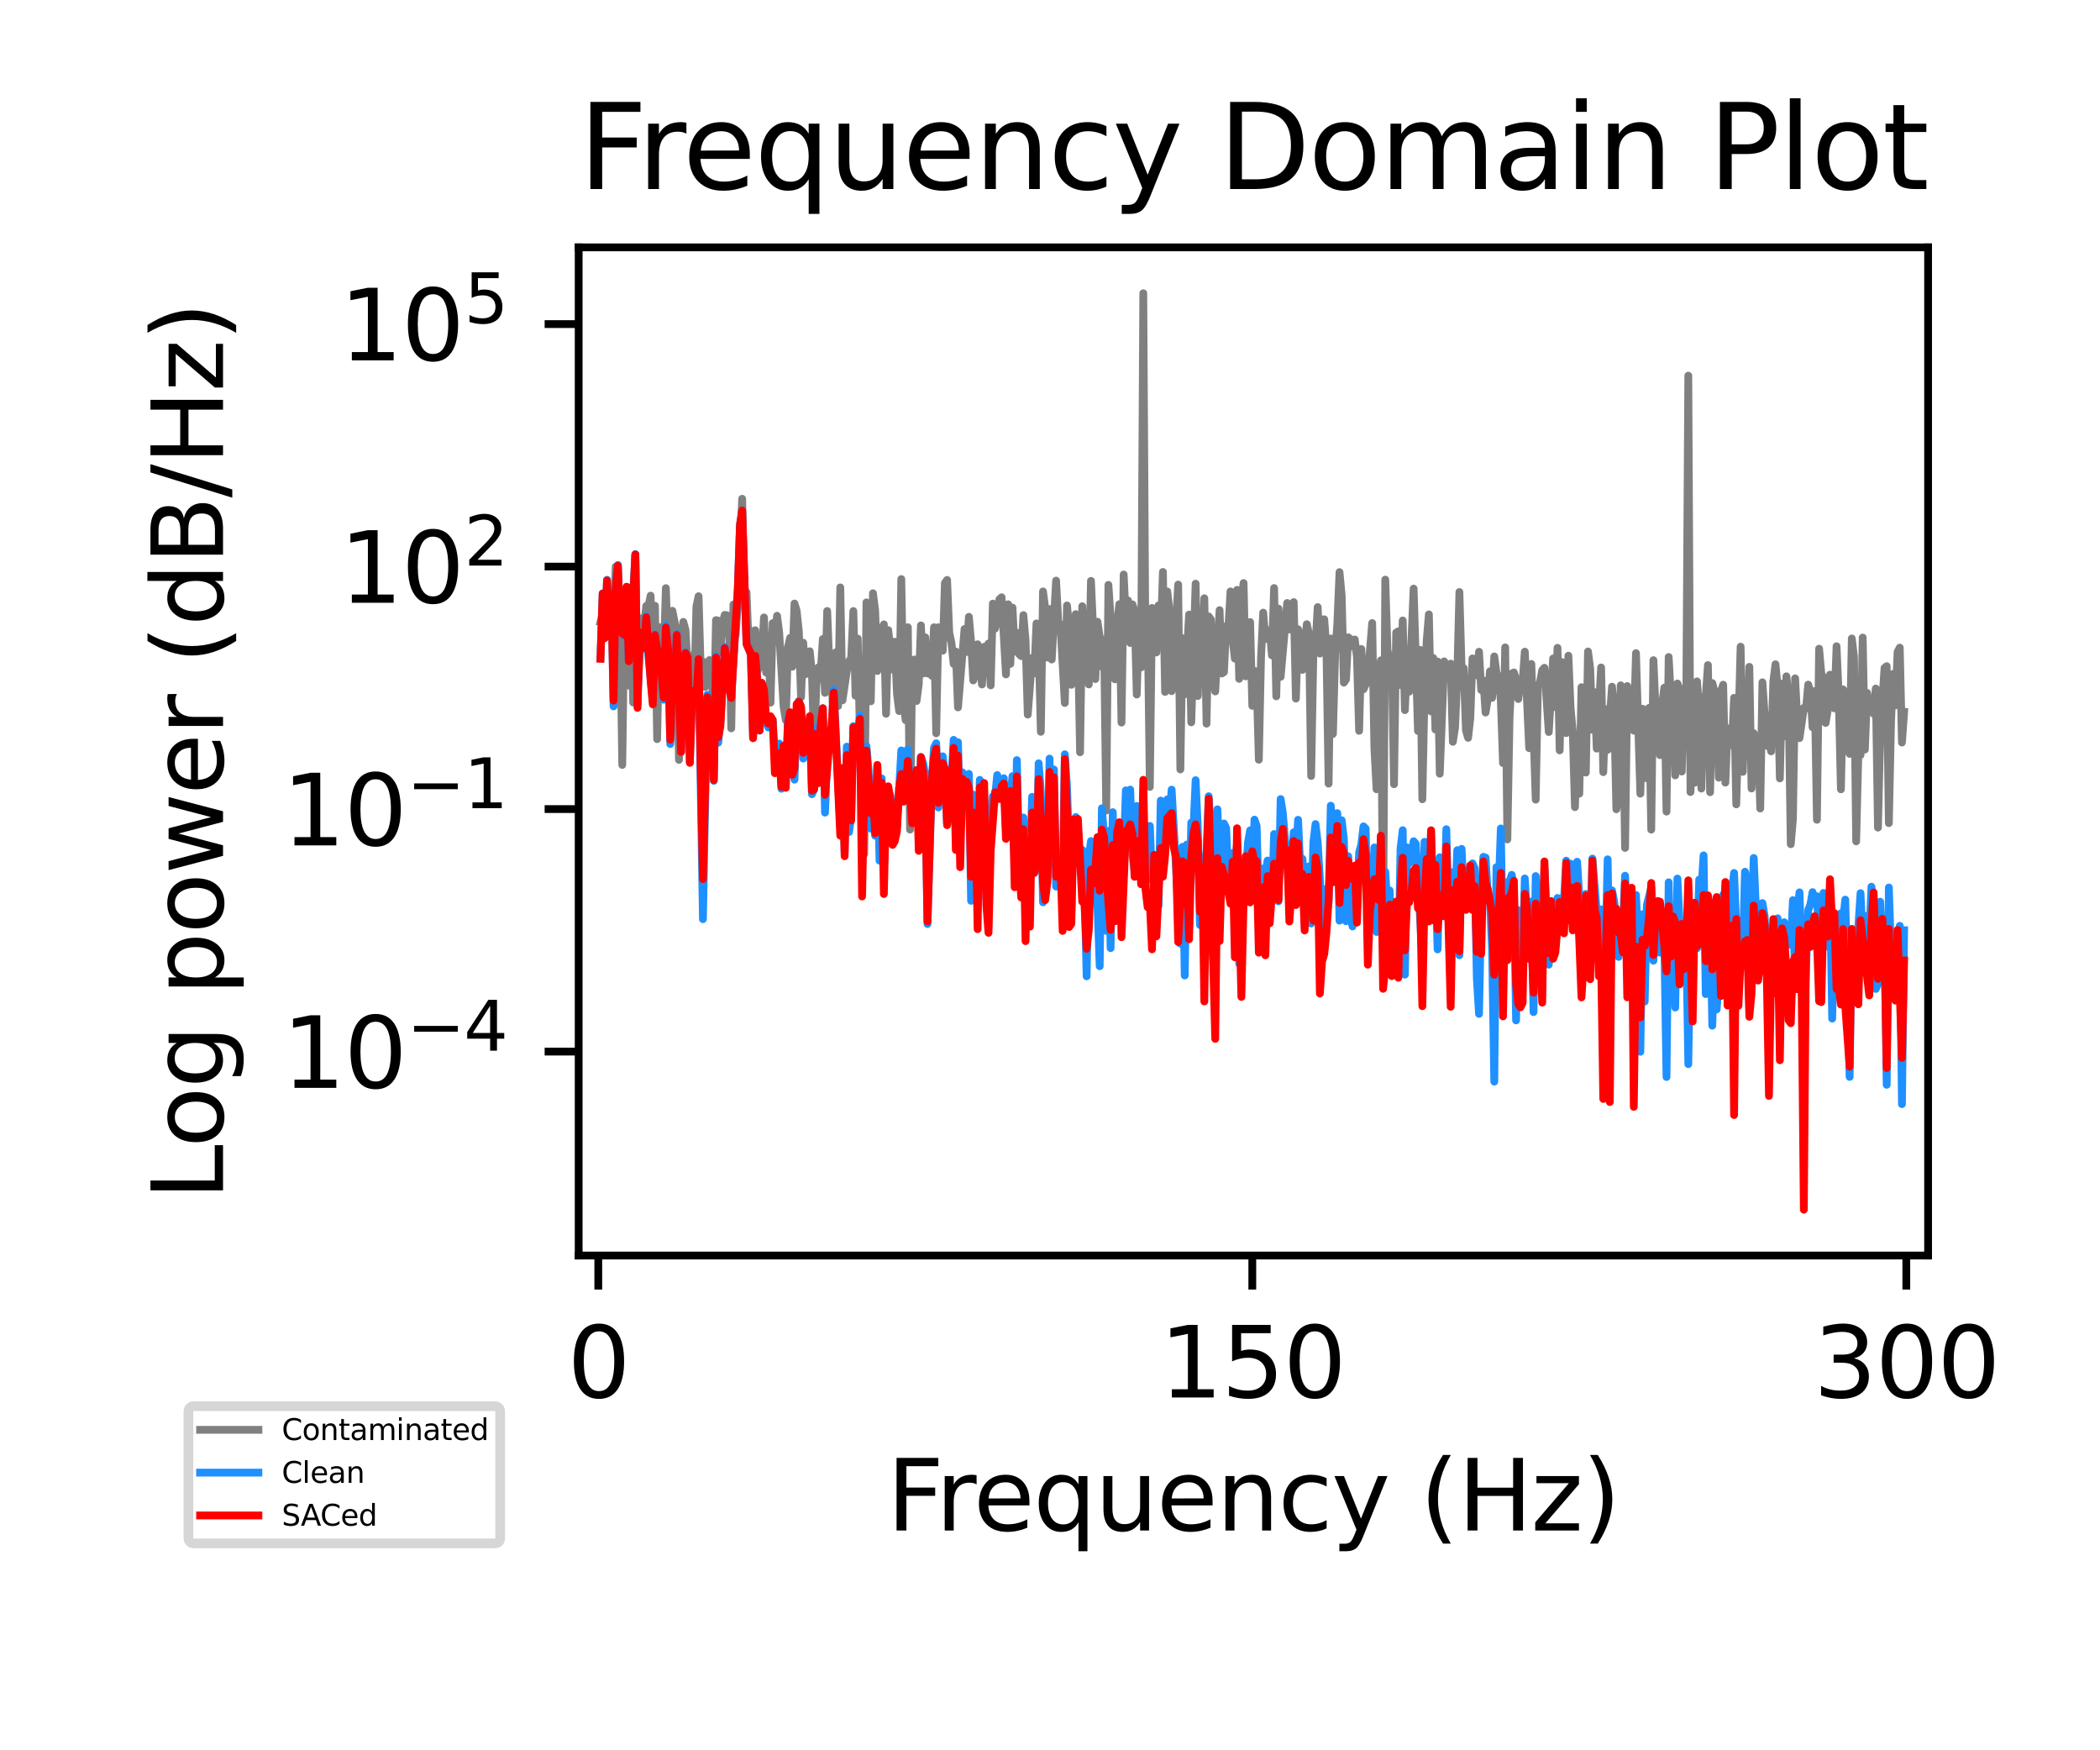 <?xml version="1.0" encoding="utf-8" standalone="no"?>
<!DOCTYPE svg PUBLIC "-//W3C//DTD SVG 1.1//EN"
  "http://www.w3.org/Graphics/SVG/1.1/DTD/svg11.dtd">
<svg xmlns:xlink="http://www.w3.org/1999/xlink" width="216pt" height="180pt" viewBox="0 0 216 180" xmlns="http://www.w3.org/2000/svg" version="1.1">
 <defs>
  <style type="text/css">*{stroke-linejoin: round; stroke-linecap: butt}</style>
 </defs>
 <g id="figure_1">
  <g id="patch_1">
   <path d="M 0 180 
L 216 180 
L 216 0 
L 0 0 
z
" style="fill: #ffffff"/>
  </g>
  <g id="axes_1">
   <g id="patch_2">
    <path d="M 59.52 129.12 
L 198.319 129.12 
L 198.319 25.44 
L 59.52 25.44 
z
" style="fill: #ffffff"/>
   </g>
   <g id="matplotlib.axis_1">
    <g id="xtick_1">
     <g id="line2d_1">
      <defs>
       <path id="mf5c986542a" d="M 0 0 
L 0 3.5 
" style="stroke: #000000; stroke-width: 0.8"/>
      </defs>
      <g>
       <use xlink:href="#mf5c986542a" x="61.538" y="129.12" style="stroke: #000000; stroke-width: 0.8"/>
      </g>
     </g>
     <g id="text_1">
      <!-- 0 -->
      <g transform="translate(58.357 143.718) scale(0.1 -0.1)">
       <defs>
        <path id="DejaVuSans-30" d="M 2034 4250 
Q 1547 4250 1301 3770 
Q 1056 3291 1056 2328 
Q 1056 1369 1301 889 
Q 1547 409 2034 409 
Q 2525 409 2770 889 
Q 3016 1369 3016 2328 
Q 3016 3291 2770 3770 
Q 2525 4250 2034 4250 
z
M 2034 4750 
Q 2819 4750 3233 4129 
Q 3647 3509 3647 2328 
Q 3647 1150 3233 529 
Q 2819 -91 2034 -91 
Q 1250 -91 836 529 
Q 422 1150 422 2328 
Q 422 3509 836 4129 
Q 1250 4750 2034 4750 
z
" transform="scale(0.016)"/>
       </defs>
       <use xlink:href="#DejaVuSans-30"/>
      </g>
     </g>
    </g>
    <g id="xtick_2">
     <g id="line2d_2">
      <g>
       <use xlink:href="#mf5c986542a" x="128.808" y="129.12" style="stroke: #000000; stroke-width: 0.8"/>
      </g>
     </g>
     <g id="text_2">
      <!-- 150 -->
      <g transform="translate(119.264 143.718) scale(0.1 -0.1)">
       <defs>
        <path id="DejaVuSans-31" d="M 794 531 
L 1825 531 
L 1825 4091 
L 703 3866 
L 703 4441 
L 1819 4666 
L 2450 4666 
L 2450 531 
L 3481 531 
L 3481 0 
L 794 0 
L 794 531 
z
" transform="scale(0.016)"/>
        <path id="DejaVuSans-35" d="M 691 4666 
L 3169 4666 
L 3169 4134 
L 1269 4134 
L 1269 2991 
Q 1406 3038 1543 3061 
Q 1681 3084 1819 3084 
Q 2600 3084 3056 2656 
Q 3513 2228 3513 1497 
Q 3513 744 3044 326 
Q 2575 -91 1722 -91 
Q 1428 -91 1123 -41 
Q 819 9 494 109 
L 494 744 
Q 775 591 1075 516 
Q 1375 441 1709 441 
Q 2250 441 2565 725 
Q 2881 1009 2881 1497 
Q 2881 1984 2565 2268 
Q 2250 2553 1709 2553 
Q 1456 2553 1204 2497 
Q 953 2441 691 2322 
L 691 4666 
z
" transform="scale(0.016)"/>
       </defs>
       <use xlink:href="#DejaVuSans-31"/>
       <use xlink:href="#DejaVuSans-35" x="63.623"/>
       <use xlink:href="#DejaVuSans-30" x="127.246"/>
      </g>
     </g>
    </g>
    <g id="xtick_3">
     <g id="line2d_3">
      <g>
       <use xlink:href="#mf5c986542a" x="196.077" y="129.12" style="stroke: #000000; stroke-width: 0.8"/>
      </g>
     </g>
     <g id="text_3">
      <!-- 300 -->
      <g transform="translate(186.533 143.718) scale(0.1 -0.1)">
       <defs>
        <path id="DejaVuSans-33" d="M 2597 2516 
Q 3050 2419 3304 2112 
Q 3559 1806 3559 1356 
Q 3559 666 3084 287 
Q 2609 -91 1734 -91 
Q 1441 -91 1130 -33 
Q 819 25 488 141 
L 488 750 
Q 750 597 1062 519 
Q 1375 441 1716 441 
Q 2309 441 2620 675 
Q 2931 909 2931 1356 
Q 2931 1769 2642 2001 
Q 2353 2234 1838 2234 
L 1294 2234 
L 1294 2753 
L 1863 2753 
Q 2328 2753 2575 2939 
Q 2822 3125 2822 3475 
Q 2822 3834 2567 4026 
Q 2313 4219 1838 4219 
Q 1578 4219 1281 4162 
Q 984 4106 628 3988 
L 628 4550 
Q 988 4650 1302 4700 
Q 1616 4750 1894 4750 
Q 2613 4750 3031 4423 
Q 3450 4097 3450 3541 
Q 3450 3153 3228 2886 
Q 3006 2619 2597 2516 
z
" transform="scale(0.016)"/>
       </defs>
       <use xlink:href="#DejaVuSans-33"/>
       <use xlink:href="#DejaVuSans-30" x="63.623"/>
       <use xlink:href="#DejaVuSans-30" x="127.246"/>
      </g>
     </g>
    </g>
    <g id="text_4">
     <!-- Frequency (Hz) -->
     <g transform="translate(91.215 157.397) scale(0.1 -0.1)">
      <defs>
       <path id="DejaVuSans-46" d="M 628 4666 
L 3309 4666 
L 3309 4134 
L 1259 4134 
L 1259 2759 
L 3109 2759 
L 3109 2228 
L 1259 2228 
L 1259 0 
L 628 0 
L 628 4666 
z
" transform="scale(0.016)"/>
       <path id="DejaVuSans-72" d="M 2631 2963 
Q 2534 3019 2420 3045 
Q 2306 3072 2169 3072 
Q 1681 3072 1420 2755 
Q 1159 2438 1159 1844 
L 1159 0 
L 581 0 
L 581 3500 
L 1159 3500 
L 1159 2956 
Q 1341 3275 1631 3429 
Q 1922 3584 2338 3584 
Q 2397 3584 2469 3576 
Q 2541 3569 2628 3553 
L 2631 2963 
z
" transform="scale(0.016)"/>
       <path id="DejaVuSans-65" d="M 3597 1894 
L 3597 1613 
L 953 1613 
Q 991 1019 1311 708 
Q 1631 397 2203 397 
Q 2534 397 2845 478 
Q 3156 559 3463 722 
L 3463 178 
Q 3153 47 2828 -22 
Q 2503 -91 2169 -91 
Q 1331 -91 842 396 
Q 353 884 353 1716 
Q 353 2575 817 3079 
Q 1281 3584 2069 3584 
Q 2775 3584 3186 3129 
Q 3597 2675 3597 1894 
z
M 3022 2063 
Q 3016 2534 2758 2815 
Q 2500 3097 2075 3097 
Q 1594 3097 1305 2825 
Q 1016 2553 972 2059 
L 3022 2063 
z
" transform="scale(0.016)"/>
       <path id="DejaVuSans-71" d="M 947 1747 
Q 947 1113 1208 752 
Q 1469 391 1925 391 
Q 2381 391 2643 752 
Q 2906 1113 2906 1747 
Q 2906 2381 2643 2742 
Q 2381 3103 1925 3103 
Q 1469 3103 1208 2742 
Q 947 2381 947 1747 
z
M 2906 525 
Q 2725 213 2448 61 
Q 2172 -91 1784 -91 
Q 1150 -91 751 415 
Q 353 922 353 1747 
Q 353 2572 751 3078 
Q 1150 3584 1784 3584 
Q 2172 3584 2448 3432 
Q 2725 3281 2906 2969 
L 2906 3500 
L 3481 3500 
L 3481 -1331 
L 2906 -1331 
L 2906 525 
z
" transform="scale(0.016)"/>
       <path id="DejaVuSans-75" d="M 544 1381 
L 544 3500 
L 1119 3500 
L 1119 1403 
Q 1119 906 1312 657 
Q 1506 409 1894 409 
Q 2359 409 2629 706 
Q 2900 1003 2900 1516 
L 2900 3500 
L 3475 3500 
L 3475 0 
L 2900 0 
L 2900 538 
Q 2691 219 2414 64 
Q 2138 -91 1772 -91 
Q 1169 -91 856 284 
Q 544 659 544 1381 
z
M 1991 3584 
L 1991 3584 
z
" transform="scale(0.016)"/>
       <path id="DejaVuSans-6e" d="M 3513 2113 
L 3513 0 
L 2938 0 
L 2938 2094 
Q 2938 2591 2744 2837 
Q 2550 3084 2163 3084 
Q 1697 3084 1428 2787 
Q 1159 2491 1159 1978 
L 1159 0 
L 581 0 
L 581 3500 
L 1159 3500 
L 1159 2956 
Q 1366 3272 1645 3428 
Q 1925 3584 2291 3584 
Q 2894 3584 3203 3211 
Q 3513 2838 3513 2113 
z
" transform="scale(0.016)"/>
       <path id="DejaVuSans-63" d="M 3122 3366 
L 3122 2828 
Q 2878 2963 2633 3030 
Q 2388 3097 2138 3097 
Q 1578 3097 1268 2742 
Q 959 2388 959 1747 
Q 959 1106 1268 751 
Q 1578 397 2138 397 
Q 2388 397 2633 464 
Q 2878 531 3122 666 
L 3122 134 
Q 2881 22 2623 -34 
Q 2366 -91 2075 -91 
Q 1284 -91 818 406 
Q 353 903 353 1747 
Q 353 2603 823 3093 
Q 1294 3584 2113 3584 
Q 2378 3584 2631 3529 
Q 2884 3475 3122 3366 
z
" transform="scale(0.016)"/>
       <path id="DejaVuSans-79" d="M 2059 -325 
Q 1816 -950 1584 -1140 
Q 1353 -1331 966 -1331 
L 506 -1331 
L 506 -850 
L 844 -850 
Q 1081 -850 1212 -737 
Q 1344 -625 1503 -206 
L 1606 56 
L 191 3500 
L 800 3500 
L 1894 763 
L 2988 3500 
L 3597 3500 
L 2059 -325 
z
" transform="scale(0.016)"/>
       <path id="DejaVuSans-20" transform="scale(0.016)"/>
       <path id="DejaVuSans-28" d="M 1984 4856 
Q 1566 4138 1362 3434 
Q 1159 2731 1159 2009 
Q 1159 1288 1364 580 
Q 1569 -128 1984 -844 
L 1484 -844 
Q 1016 -109 783 600 
Q 550 1309 550 2009 
Q 550 2706 781 3412 
Q 1013 4119 1484 4856 
L 1984 4856 
z
" transform="scale(0.016)"/>
       <path id="DejaVuSans-48" d="M 628 4666 
L 1259 4666 
L 1259 2753 
L 3553 2753 
L 3553 4666 
L 4184 4666 
L 4184 0 
L 3553 0 
L 3553 2222 
L 1259 2222 
L 1259 0 
L 628 0 
L 628 4666 
z
" transform="scale(0.016)"/>
       <path id="DejaVuSans-7a" d="M 353 3500 
L 3084 3500 
L 3084 2975 
L 922 459 
L 3084 459 
L 3084 0 
L 275 0 
L 275 525 
L 2438 3041 
L 353 3041 
L 353 3500 
z
" transform="scale(0.016)"/>
       <path id="DejaVuSans-29" d="M 513 4856 
L 1013 4856 
Q 1481 4119 1714 3412 
Q 1947 2706 1947 2009 
Q 1947 1309 1714 600 
Q 1481 -109 1013 -844 
L 513 -844 
Q 928 -128 1133 580 
Q 1338 1288 1338 2009 
Q 1338 2731 1133 3434 
Q 928 4138 513 4856 
z
" transform="scale(0.016)"/>
      </defs>
      <use xlink:href="#DejaVuSans-46"/>
      <use xlink:href="#DejaVuSans-72" x="50.27"/>
      <use xlink:href="#DejaVuSans-65" x="89.133"/>
      <use xlink:href="#DejaVuSans-71" x="150.656"/>
      <use xlink:href="#DejaVuSans-75" x="214.133"/>
      <use xlink:href="#DejaVuSans-65" x="277.512"/>
      <use xlink:href="#DejaVuSans-6e" x="339.035"/>
      <use xlink:href="#DejaVuSans-63" x="402.414"/>
      <use xlink:href="#DejaVuSans-79" x="457.395"/>
      <use xlink:href="#DejaVuSans-20" x="516.574"/>
      <use xlink:href="#DejaVuSans-28" x="548.361"/>
      <use xlink:href="#DejaVuSans-48" x="587.375"/>
      <use xlink:href="#DejaVuSans-7a" x="662.57"/>
      <use xlink:href="#DejaVuSans-29" x="715.061"/>
     </g>
    </g>
   </g>
   <g id="matplotlib.axis_2">
    <g id="ytick_1">
     <g id="line2d_4">
      <defs>
       <path id="mc342c73f5a" d="M 0 0 
L -3.5 0 
" style="stroke: #000000; stroke-width: 0.8"/>
      </defs>
      <g>
       <use xlink:href="#mc342c73f5a" x="59.52" y="108.147" style="stroke: #000000; stroke-width: 0.8"/>
      </g>
     </g>
     <g id="text_5">
      <!-- $\mathdefault{10^{-4}}$ -->
      <g transform="translate(29.02 111.946) scale(0.1 -0.1)">
       <defs>
        <path id="DejaVuSans-2212" d="M 678 2272 
L 4684 2272 
L 4684 1741 
L 678 1741 
L 678 2272 
z
" transform="scale(0.016)"/>
        <path id="DejaVuSans-34" d="M 2419 4116 
L 825 1625 
L 2419 1625 
L 2419 4116 
z
M 2253 4666 
L 3047 4666 
L 3047 1625 
L 3713 1625 
L 3713 1100 
L 3047 1100 
L 3047 0 
L 2419 0 
L 2419 1100 
L 313 1100 
L 313 1709 
L 2253 4666 
z
" transform="scale(0.016)"/>
       </defs>
       <use xlink:href="#DejaVuSans-31" transform="translate(0 0.684)"/>
       <use xlink:href="#DejaVuSans-30" transform="translate(63.623 0.684)"/>
       <use xlink:href="#DejaVuSans-2212" transform="translate(128.203 38.966) scale(0.7)"/>
       <use xlink:href="#DejaVuSans-34" transform="translate(186.855 38.966) scale(0.7)"/>
      </g>
     </g>
    </g>
    <g id="ytick_2">
     <g id="line2d_5">
      <g>
       <use xlink:href="#mc342c73f5a" x="59.52" y="83.208" style="stroke: #000000; stroke-width: 0.8"/>
      </g>
     </g>
     <g id="text_6">
      <!-- $\mathdefault{10^{-1}}$ -->
      <g transform="translate(29.02 87.007) scale(0.1 -0.1)">
       <use xlink:href="#DejaVuSans-31" transform="translate(0 0.684)"/>
       <use xlink:href="#DejaVuSans-30" transform="translate(63.623 0.684)"/>
       <use xlink:href="#DejaVuSans-2212" transform="translate(128.203 38.966) scale(0.7)"/>
       <use xlink:href="#DejaVuSans-31" transform="translate(186.855 38.966) scale(0.7)"/>
      </g>
     </g>
    </g>
    <g id="ytick_3">
     <g id="line2d_6">
      <g>
       <use xlink:href="#mc342c73f5a" x="59.52" y="58.268" style="stroke: #000000; stroke-width: 0.8"/>
      </g>
     </g>
     <g id="text_7">
      <!-- $\mathdefault{10^{2}}$ -->
      <g transform="translate(34.92 62.067) scale(0.1 -0.1)">
       <defs>
        <path id="DejaVuSans-32" d="M 1228 531 
L 3431 531 
L 3431 0 
L 469 0 
L 469 531 
Q 828 903 1448 1529 
Q 2069 2156 2228 2338 
Q 2531 2678 2651 2914 
Q 2772 3150 2772 3378 
Q 2772 3750 2511 3984 
Q 2250 4219 1831 4219 
Q 1534 4219 1204 4116 
Q 875 4013 500 3803 
L 500 4441 
Q 881 4594 1212 4672 
Q 1544 4750 1819 4750 
Q 2544 4750 2975 4387 
Q 3406 4025 3406 3419 
Q 3406 3131 3298 2873 
Q 3191 2616 2906 2266 
Q 2828 2175 2409 1742 
Q 1991 1309 1228 531 
z
" transform="scale(0.016)"/>
       </defs>
       <use xlink:href="#DejaVuSans-31" transform="translate(0 0.766)"/>
       <use xlink:href="#DejaVuSans-30" transform="translate(63.623 0.766)"/>
       <use xlink:href="#DejaVuSans-32" transform="translate(128.203 39.047) scale(0.7)"/>
      </g>
     </g>
    </g>
    <g id="ytick_4">
     <g id="line2d_7">
      <g>
       <use xlink:href="#mc342c73f5a" x="59.52" y="33.329" style="stroke: #000000; stroke-width: 0.8"/>
      </g>
     </g>
     <g id="text_8">
      <!-- $\mathdefault{10^{5}}$ -->
      <g transform="translate(34.92 37.128) scale(0.1 -0.1)">
       <use xlink:href="#DejaVuSans-31" transform="translate(0 0.684)"/>
       <use xlink:href="#DejaVuSans-30" transform="translate(63.623 0.684)"/>
       <use xlink:href="#DejaVuSans-35" transform="translate(128.203 38.966) scale(0.7)"/>
      </g>
     </g>
    </g>
    <g id="text_9">
     <!-- Log power (dB/Hz) -->
     <g transform="translate(22.94 123.42) rotate(-90) scale(0.1 -0.1)">
      <defs>
       <path id="DejaVuSans-4c" d="M 628 4666 
L 1259 4666 
L 1259 531 
L 3531 531 
L 3531 0 
L 628 0 
L 628 4666 
z
" transform="scale(0.016)"/>
       <path id="DejaVuSans-6f" d="M 1959 3097 
Q 1497 3097 1228 2736 
Q 959 2375 959 1747 
Q 959 1119 1226 758 
Q 1494 397 1959 397 
Q 2419 397 2687 759 
Q 2956 1122 2956 1747 
Q 2956 2369 2687 2733 
Q 2419 3097 1959 3097 
z
M 1959 3584 
Q 2709 3584 3137 3096 
Q 3566 2609 3566 1747 
Q 3566 888 3137 398 
Q 2709 -91 1959 -91 
Q 1206 -91 779 398 
Q 353 888 353 1747 
Q 353 2609 779 3096 
Q 1206 3584 1959 3584 
z
" transform="scale(0.016)"/>
       <path id="DejaVuSans-67" d="M 2906 1791 
Q 2906 2416 2648 2759 
Q 2391 3103 1925 3103 
Q 1463 3103 1205 2759 
Q 947 2416 947 1791 
Q 947 1169 1205 825 
Q 1463 481 1925 481 
Q 2391 481 2648 825 
Q 2906 1169 2906 1791 
z
M 3481 434 
Q 3481 -459 3084 -895 
Q 2688 -1331 1869 -1331 
Q 1566 -1331 1297 -1286 
Q 1028 -1241 775 -1147 
L 775 -588 
Q 1028 -725 1275 -790 
Q 1522 -856 1778 -856 
Q 2344 -856 2625 -561 
Q 2906 -266 2906 331 
L 2906 616 
Q 2728 306 2450 153 
Q 2172 0 1784 0 
Q 1141 0 747 490 
Q 353 981 353 1791 
Q 353 2603 747 3093 
Q 1141 3584 1784 3584 
Q 2172 3584 2450 3431 
Q 2728 3278 2906 2969 
L 2906 3500 
L 3481 3500 
L 3481 434 
z
" transform="scale(0.016)"/>
       <path id="DejaVuSans-70" d="M 1159 525 
L 1159 -1331 
L 581 -1331 
L 581 3500 
L 1159 3500 
L 1159 2969 
Q 1341 3281 1617 3432 
Q 1894 3584 2278 3584 
Q 2916 3584 3314 3078 
Q 3713 2572 3713 1747 
Q 3713 922 3314 415 
Q 2916 -91 2278 -91 
Q 1894 -91 1617 61 
Q 1341 213 1159 525 
z
M 3116 1747 
Q 3116 2381 2855 2742 
Q 2594 3103 2138 3103 
Q 1681 3103 1420 2742 
Q 1159 2381 1159 1747 
Q 1159 1113 1420 752 
Q 1681 391 2138 391 
Q 2594 391 2855 752 
Q 3116 1113 3116 1747 
z
" transform="scale(0.016)"/>
       <path id="DejaVuSans-77" d="M 269 3500 
L 844 3500 
L 1563 769 
L 2278 3500 
L 2956 3500 
L 3675 769 
L 4391 3500 
L 4966 3500 
L 4050 0 
L 3372 0 
L 2619 2869 
L 1863 0 
L 1184 0 
L 269 3500 
z
" transform="scale(0.016)"/>
       <path id="DejaVuSans-64" d="M 2906 2969 
L 2906 4863 
L 3481 4863 
L 3481 0 
L 2906 0 
L 2906 525 
Q 2725 213 2448 61 
Q 2172 -91 1784 -91 
Q 1150 -91 751 415 
Q 353 922 353 1747 
Q 353 2572 751 3078 
Q 1150 3584 1784 3584 
Q 2172 3584 2448 3432 
Q 2725 3281 2906 2969 
z
M 947 1747 
Q 947 1113 1208 752 
Q 1469 391 1925 391 
Q 2381 391 2643 752 
Q 2906 1113 2906 1747 
Q 2906 2381 2643 2742 
Q 2381 3103 1925 3103 
Q 1469 3103 1208 2742 
Q 947 2381 947 1747 
z
" transform="scale(0.016)"/>
       <path id="DejaVuSans-42" d="M 1259 2228 
L 1259 519 
L 2272 519 
Q 2781 519 3026 730 
Q 3272 941 3272 1375 
Q 3272 1813 3026 2020 
Q 2781 2228 2272 2228 
L 1259 2228 
z
M 1259 4147 
L 1259 2741 
L 2194 2741 
Q 2656 2741 2882 2914 
Q 3109 3088 3109 3444 
Q 3109 3797 2882 3972 
Q 2656 4147 2194 4147 
L 1259 4147 
z
M 628 4666 
L 2241 4666 
Q 2963 4666 3353 4366 
Q 3744 4066 3744 3513 
Q 3744 3084 3544 2831 
Q 3344 2578 2956 2516 
Q 3422 2416 3680 2098 
Q 3938 1781 3938 1306 
Q 3938 681 3513 340 
Q 3088 0 2303 0 
L 628 0 
L 628 4666 
z
" transform="scale(0.016)"/>
       <path id="DejaVuSans-2f" d="M 1625 4666 
L 2156 4666 
L 531 -594 
L 0 -594 
L 1625 4666 
z
" transform="scale(0.016)"/>
      </defs>
      <use xlink:href="#DejaVuSans-4c"/>
      <use xlink:href="#DejaVuSans-6f" x="53.963"/>
      <use xlink:href="#DejaVuSans-67" x="115.145"/>
      <use xlink:href="#DejaVuSans-20" x="178.621"/>
      <use xlink:href="#DejaVuSans-70" x="210.408"/>
      <use xlink:href="#DejaVuSans-6f" x="273.885"/>
      <use xlink:href="#DejaVuSans-77" x="335.066"/>
      <use xlink:href="#DejaVuSans-65" x="416.854"/>
      <use xlink:href="#DejaVuSans-72" x="478.377"/>
      <use xlink:href="#DejaVuSans-20" x="519.49"/>
      <use xlink:href="#DejaVuSans-28" x="551.277"/>
      <use xlink:href="#DejaVuSans-64" x="590.291"/>
      <use xlink:href="#DejaVuSans-42" x="653.768"/>
      <use xlink:href="#DejaVuSans-2f" x="722.371"/>
      <use xlink:href="#DejaVuSans-48" x="756.062"/>
      <use xlink:href="#DejaVuSans-7a" x="831.258"/>
      <use xlink:href="#DejaVuSans-29" x="883.748"/>
     </g>
    </g>
   </g>
   <g id="line2d_8">
    <path d="M 61.762 63.978 
L 61.987 63.141 
L 62.211 64.727 
L 62.435 61.121 
L 62.659 61.867 
L 62.883 63.722 
L 63.108 64.623 
L 63.332 58.267 
L 63.78 64.171 
L 64.005 78.666 
L 64.229 62.339 
L 64.453 61.413 
L 64.677 70.507 
L 64.902 62.522 
L 65.126 72.25 
L 65.35 57.016 
L 65.574 71.329 
L 66.023 63.572 
L 66.247 64.585 
L 66.471 62.311 
L 66.695 62.364 
L 66.92 61.256 
L 67.144 68.264 
L 67.368 62.301 
L 67.592 76.015 
L 67.817 64.494 
L 68.041 68.872 
L 68.265 67.806 
L 68.489 60.484 
L 68.713 67.134 
L 68.938 70.423 
L 69.162 62.817 
L 69.61 65.126 
L 69.835 78.144 
L 70.059 66.393 
L 70.283 63.955 
L 70.507 64.774 
L 70.732 68.668 
L 70.956 70.362 
L 71.18 67.392 
L 71.404 71.473 
L 71.629 62.386 
L 71.853 61.315 
L 72.077 69.013 
L 72.301 68.038 
L 72.525 70.649 
L 72.75 70.19 
L 72.974 67.882 
L 73.198 68.495 
L 73.422 74.384 
L 73.647 63.774 
L 73.871 63.829 
L 74.095 67.052 
L 74.319 64.072 
L 74.544 63.237 
L 74.768 63.274 
L 74.992 63.912 
L 75.216 74.905 
L 75.44 62.169 
L 75.665 65.325 
L 75.889 62.132 
L 76.337 51.294 
L 76.562 61.78 
L 76.786 60.908 
L 77.01 66.539 
L 77.234 66.099 
L 77.459 64.913 
L 77.683 64.816 
L 77.907 69.046 
L 78.355 67.837 
L 78.58 63.498 
L 78.804 69.17 
L 79.028 65.809 
L 79.252 72.266 
L 79.477 64.084 
L 79.701 65.736 
L 79.925 63.327 
L 80.149 65.09 
L 80.598 72.654 
L 80.822 74.051 
L 81.046 66.558 
L 81.27 65.599 
L 81.495 68.565 
L 81.719 62.068 
L 81.943 62.813 
L 82.167 64.962 
L 82.392 71.694 
L 82.616 66.095 
L 82.84 69.347 
L 83.064 67.11 
L 83.289 66.975 
L 83.513 69.244 
L 83.737 76.753 
L 83.961 70.543 
L 84.185 68.631 
L 84.41 69.251 
L 84.634 65.717 
L 84.858 71.256 
L 85.082 62.833 
L 85.307 68.462 
L 85.531 69.256 
L 85.755 75.328 
L 85.979 67.078 
L 86.204 72.611 
L 86.428 60.409 
L 86.652 72.025 
L 87.1 69.026 
L 87.325 68 
L 87.549 67.673 
L 87.773 62.84 
L 87.997 71.553 
L 88.222 65.67 
L 88.446 75.287 
L 88.67 68.554 
L 88.894 87.823 
L 89.119 61.95 
L 89.567 72.124 
L 89.791 61.009 
L 90.015 62.783 
L 90.24 69.008 
L 90.464 65.827 
L 90.688 64.73 
L 90.912 64.208 
L 91.137 73.405 
L 91.361 64.803 
L 91.809 68.86 
L 92.034 65.995 
L 92.258 71.31 
L 92.482 73.126 
L 92.706 59.552 
L 92.931 72.323 
L 93.155 74.062 
L 93.379 64.507 
L 93.603 85.314 
L 93.827 68.364 
L 94.052 67.825 
L 94.276 72.092 
L 94.5 70.366 
L 94.724 64.316 
L 94.949 69.266 
L 95.173 65.549 
L 95.397 69.26 
L 95.621 68.6 
L 95.846 69.496 
L 96.07 64.508 
L 96.294 75.414 
L 96.518 64.508 
L 96.742 66.722 
L 96.967 66.92 
L 97.191 59.951 
L 97.415 59.641 
L 97.639 65.068 
L 97.864 66.118 
L 98.088 68.28 
L 98.312 67.008 
L 98.536 72.75 
L 99.209 64.684 
L 99.433 67.047 
L 99.657 63.436 
L 99.882 66.003 
L 100.106 69.977 
L 100.33 69.069 
L 100.554 66.259 
L 101.003 70.391 
L 101.227 66.516 
L 101.451 66.564 
L 101.676 66.179 
L 101.9 70.485 
L 102.124 62.074 
L 102.348 64.65 
L 102.572 63.512 
L 102.797 61.63 
L 103.021 61.424 
L 103.469 69.359 
L 103.694 62.143 
L 103.918 68.279 
L 104.142 62.486 
L 104.366 67.01 
L 104.591 65.078 
L 104.815 67.262 
L 105.039 67.477 
L 105.263 63.258 
L 105.487 65.878 
L 105.712 73.49 
L 106.16 67.663 
L 106.384 69.253 
L 106.609 64.111 
L 106.833 66.253 
L 107.057 75.259 
L 107.281 60.823 
L 107.506 62.565 
L 107.73 67.629 
L 107.954 62.634 
L 108.178 67.824 
L 108.627 59.711 
L 108.851 63.951 
L 109.075 64.261 
L 109.524 72.296 
L 109.748 62.264 
L 109.972 64.513 
L 110.196 70.426 
L 110.421 69.051 
L 110.645 63.157 
L 110.869 65.592 
L 111.093 77.364 
L 111.317 62.344 
L 111.542 65.67 
L 111.766 64.118 
L 111.99 70.388 
L 112.214 59.739 
L 112.663 69.836 
L 112.887 63.941 
L 113.111 65.522 
L 113.336 68.571 
L 113.56 65.765 
L 113.784 83.353 
L 114.008 60.15 
L 114.457 67.011 
L 114.681 69.861 
L 114.905 64.153 
L 115.129 62.135 
L 115.354 74.312 
L 115.578 59.081 
L 115.802 63.761 
L 116.026 61.751 
L 116.251 66.124 
L 116.475 62.153 
L 116.699 62.827 
L 116.923 71.426 
L 117.148 63.842 
L 117.372 68.632 
L 117.596 30.153 
L 117.82 67.911 
L 118.044 63.455 
L 118.269 80.929 
L 118.493 62.518 
L 118.717 63.224 
L 118.941 67.1 
L 119.166 62.258 
L 119.39 65.417 
L 119.614 58.82 
L 119.838 71.156 
L 120.063 60.828 
L 120.287 62.742 
L 120.511 71.079 
L 120.735 66.094 
L 120.959 64.149 
L 121.184 60.119 
L 121.408 79.129 
L 121.632 65.636 
L 121.856 71.413 
L 122.305 63.204 
L 122.529 74.287 
L 122.978 60.025 
L 123.202 71.576 
L 123.426 64.727 
L 123.65 66.578 
L 123.874 61.524 
L 124.099 74.422 
L 124.323 63.394 
L 124.547 63.701 
L 124.771 69.9 
L 124.996 71.111 
L 125.444 62.746 
L 125.668 69.263 
L 125.893 69.121 
L 126.117 64.387 
L 126.341 64.66 
L 126.565 60.824 
L 126.789 65.808 
L 127.014 67.736 
L 127.238 60.666 
L 127.462 69.814 
L 127.686 61.588 
L 127.911 59.96 
L 128.135 69.556 
L 128.359 64.903 
L 128.583 63.972 
L 128.808 72.588 
L 129.032 68.989 
L 129.256 70.109 
L 129.48 78.133 
L 129.704 67.616 
L 129.929 63.004 
L 130.153 65.722 
L 130.601 64.797 
L 130.826 67.402 
L 131.05 60.474 
L 131.274 71.61 
L 131.498 62.588 
L 131.723 69.606 
L 132.395 62.012 
L 132.62 64.737 
L 133.068 61.922 
L 133.292 71.845 
L 133.516 64.715 
L 133.741 65.453 
L 133.965 68.89 
L 134.413 64.192 
L 134.638 65.208 
L 134.862 79.801 
L 135.086 67.276 
L 135.31 66.235 
L 135.535 62.434 
L 135.759 67.211 
L 135.983 63.721 
L 136.207 63.69 
L 136.431 66.64 
L 136.656 80.59 
L 136.88 65.665 
L 137.104 75.478 
L 137.328 67.18 
L 137.553 64.169 
L 137.777 58.837 
L 138.001 61.23 
L 138.225 70.204 
L 138.45 69.868 
L 138.674 65.54 
L 138.898 65.72 
L 139.122 66.478 
L 139.346 65.766 
L 139.571 67.569 
L 139.795 75.158 
L 140.019 66.743 
L 140.243 70.89 
L 140.468 70.402 
L 140.692 69.526 
L 141.14 64.075 
L 141.365 76.937 
L 141.589 81.168 
L 141.813 69.403 
L 142.037 67.907 
L 142.261 95.949 
L 142.486 59.608 
L 142.71 66.804 
L 142.934 68.259 
L 143.158 67.438 
L 143.383 80.649 
L 143.607 65.061 
L 143.831 64.928 
L 144.055 70.442 
L 144.28 63.808 
L 144.504 73.032 
L 144.728 67.78 
L 144.952 71.136 
L 145.401 60.534 
L 145.849 75.173 
L 146.073 66.83 
L 146.298 82.195 
L 146.522 71.283 
L 146.746 65.868 
L 146.97 63.184 
L 147.195 73.164 
L 147.419 67.663 
L 147.643 75.026 
L 147.867 68.032 
L 148.091 79.569 
L 148.54 68.015 
L 148.764 68.807 
L 148.988 68.4 
L 149.213 68.249 
L 149.437 76.289 
L 149.661 74.842 
L 149.885 69.73 
L 150.11 60.884 
L 150.334 68.717 
L 150.558 68.715 
L 150.782 75.116 
L 151.006 75.882 
L 151.231 73.852 
L 151.455 67.715 
L 151.679 69.379 
L 151.903 69.451 
L 152.128 67.024 
L 152.352 70.958 
L 152.576 69.979 
L 152.8 73.276 
L 153.025 71.902 
L 153.249 69.039 
L 153.473 71.765 
L 153.697 67.506 
L 153.922 69.201 
L 154.146 69.657 
L 154.37 72.011 
L 154.594 78.477 
L 154.818 66.577 
L 155.043 86.328 
L 155.267 73.826 
L 155.491 69.268 
L 155.715 69.155 
L 155.94 69.841 
L 156.164 71.888 
L 156.388 70.1 
L 156.612 70.117 
L 156.837 67.017 
L 157.285 76.942 
L 157.509 68.283 
L 157.958 82.238 
L 158.182 70.659 
L 158.406 70.122 
L 158.63 68.921 
L 158.855 68.673 
L 159.303 75.282 
L 159.752 67.712 
L 159.976 72.723 
L 160.2 66.624 
L 160.424 77.168 
L 160.648 68.079 
L 160.873 70.165 
L 161.097 75.393 
L 161.321 67.431 
L 161.545 72.81 
L 161.77 75.214 
L 161.994 83.006 
L 162.218 77.002 
L 162.442 81.621 
L 162.667 70.669 
L 163.115 79.453 
L 163.339 66.999 
L 163.563 68.776 
L 163.788 75.052 
L 164.012 71.177 
L 164.236 76.989 
L 164.685 68.643 
L 164.909 79.41 
L 165.133 72.925 
L 165.357 77.115 
L 165.806 70.617 
L 166.03 73.012 
L 166.254 83.227 
L 166.478 81.17 
L 166.703 70.481 
L 166.927 72.812 
L 167.151 87.202 
L 167.375 70.556 
L 167.6 74.403 
L 167.824 72.581 
L 168.048 75.144 
L 168.272 67.17 
L 168.721 81.622 
L 168.945 72.888 
L 169.169 73.461 
L 169.393 80.053 
L 169.618 72.801 
L 169.842 85.322 
L 170.066 67.892 
L 170.29 73.059 
L 170.739 77.661 
L 170.963 72.467 
L 171.187 70.72 
L 171.412 83.468 
L 171.636 67.567 
L 171.86 71.693 
L 172.084 71.047 
L 172.308 79.742 
L 172.533 70.294 
L 172.757 70.851 
L 172.981 79.348 
L 173.205 72.35 
L 173.43 74.627 
L 173.654 38.631 
L 173.878 81.456 
L 174.102 75.954 
L 174.327 80.492 
L 174.551 70.072 
L 174.775 73.066 
L 174.999 81.1 
L 175.224 71.665 
L 175.448 71.653 
L 175.672 68.395 
L 175.896 81.471 
L 176.12 70.245 
L 176.345 71.083 
L 176.569 72.71 
L 176.793 79.977 
L 177.017 71.082 
L 177.242 70.417 
L 177.466 80.484 
L 177.69 74.897 
L 177.914 75.15 
L 178.139 76.646 
L 178.363 71.763 
L 178.587 82.723 
L 179.035 66.503 
L 179.26 79.378 
L 179.484 71.4 
L 179.708 76.87 
L 179.932 68.579 
L 180.157 81.088 
L 180.381 75.402 
L 180.605 76.979 
L 180.829 75.748 
L 181.054 83.146 
L 181.278 70.171 
L 181.726 76.686 
L 181.95 76.422 
L 182.175 77.272 
L 182.399 70.066 
L 182.623 68.313 
L 182.847 70.691 
L 183.072 80.055 
L 183.296 70.307 
L 183.52 75.741 
L 183.744 69.552 
L 183.969 71.91 
L 184.193 86.816 
L 184.417 84.212 
L 184.641 69.765 
L 184.865 74.038 
L 185.09 75.91 
L 185.538 72.793 
L 185.762 72.879 
L 185.987 70.406 
L 186.211 71.16 
L 186.435 74.795 
L 186.659 71.069 
L 186.884 84.306 
L 187.108 66.712 
L 187.332 69.238 
L 187.556 69.786 
L 187.78 74.348 
L 188.005 72.975 
L 188.229 69.385 
L 188.677 72.846 
L 188.902 66.458 
L 189.126 71.508 
L 189.35 81.176 
L 189.574 70.9 
L 189.799 72.496 
L 190.023 76.877 
L 190.247 77.528 
L 190.471 65.662 
L 190.695 67.566 
L 190.92 86.526 
L 191.144 77.54 
L 191.368 77.652 
L 191.592 65.567 
L 191.817 77.087 
L 192.041 71.253 
L 192.265 72.688 
L 192.489 72.049 
L 192.714 73.405 
L 192.938 70.811 
L 193.162 85.113 
L 193.386 75.719 
L 193.835 68.692 
L 194.059 68.512 
L 194.283 84.651 
L 194.507 74.178 
L 194.732 69.299 
L 194.956 72.537 
L 195.18 67.035 
L 195.404 66.602 
L 195.629 76.365 
L 195.853 73.203 
L 195.853 73.203 
" clip-path="url(#p0f17421453)" style="fill: none; stroke: #808080; stroke-width: 0.8; stroke-linecap: square"/>
   </g>
   <g id="line2d_9">
    <path d="M 61.762 67.717 
L 61.987 61.02 
L 62.211 65.473 
L 62.435 59.628 
L 62.659 65.206 
L 62.883 61.176 
L 63.108 72.643 
L 63.332 60.479 
L 63.556 58.099 
L 63.78 64.42 
L 64.229 65.461 
L 64.453 60.337 
L 64.677 67.943 
L 64.902 61.91 
L 65.126 61.189 
L 65.35 56.993 
L 65.574 72.439 
L 65.798 65.142 
L 66.023 65.438 
L 66.247 66.733 
L 66.471 63.356 
L 66.695 67.524 
L 67.144 72.159 
L 67.368 65.231 
L 67.592 66.723 
L 67.817 66.829 
L 68.265 71.959 
L 68.489 64.324 
L 68.713 66.703 
L 68.938 76.518 
L 69.162 69.795 
L 69.386 70.388 
L 69.61 65.208 
L 69.835 69.936 
L 70.059 77.292 
L 70.283 67.853 
L 70.507 67.083 
L 70.732 67.797 
L 70.956 78.368 
L 71.18 71.898 
L 71.404 71.153 
L 71.629 71.558 
L 71.853 67.779 
L 72.301 94.527 
L 72.75 71.445 
L 72.974 77.181 
L 73.198 74.12 
L 73.422 80.306 
L 73.647 67.469 
L 73.871 76.378 
L 74.095 74.318 
L 74.544 66.519 
L 74.768 67.872 
L 74.992 70.645 
L 75.216 71.735 
L 75.889 60.6 
L 76.113 53.945 
L 76.337 52.502 
L 76.786 66.145 
L 77.234 67.348 
L 77.459 75.839 
L 77.683 67.519 
L 77.907 70.246 
L 78.131 75.151 
L 78.355 70.285 
L 78.58 71.459 
L 78.804 74.229 
L 79.028 74.813 
L 79.252 74.087 
L 79.477 74.062 
L 79.701 77.579 
L 80.149 76.469 
L 80.374 81.115 
L 80.598 78.729 
L 80.822 80.136 
L 81.046 73.989 
L 81.27 73.989 
L 81.495 78.453 
L 81.719 80.183 
L 81.943 73.078 
L 82.167 72.092 
L 82.392 72.706 
L 82.616 78.014 
L 82.84 76.249 
L 83.064 76.039 
L 83.289 74.025 
L 83.513 81.678 
L 83.737 81.184 
L 83.961 74.899 
L 84.185 79.497 
L 84.41 74.226 
L 84.634 72.835 
L 84.858 83.569 
L 85.082 77.994 
L 85.531 75.027 
L 85.755 70.929 
L 86.428 84.983 
L 86.652 79.913 
L 86.876 87.686 
L 87.1 76.786 
L 87.325 85.573 
L 87.549 83.978 
L 87.773 74.674 
L 87.997 76.143 
L 88.222 75.72 
L 88.446 73.564 
L 88.67 83.836 
L 89.119 76.725 
L 89.343 79.285 
L 89.567 85.214 
L 89.791 82.815 
L 90.015 85.947 
L 90.24 78.774 
L 90.464 88.508 
L 90.688 80.053 
L 90.912 89.197 
L 91.137 81.705 
L 91.361 81.384 
L 91.585 81.842 
L 91.809 85.348 
L 92.034 84.854 
L 92.258 85.061 
L 92.706 77.173 
L 92.931 81.68 
L 93.155 81.358 
L 93.379 77.051 
L 93.827 84.639 
L 94.052 81.342 
L 94.276 80.456 
L 94.5 85.315 
L 94.724 77.839 
L 94.949 78.468 
L 95.173 79.782 
L 95.397 95.027 
L 95.846 80.152 
L 96.07 76.884 
L 96.294 76.438 
L 96.518 83.043 
L 96.742 79.063 
L 96.967 77.778 
L 97.191 79.703 
L 97.415 84.729 
L 97.864 80.094 
L 98.088 76.089 
L 98.312 82.074 
L 98.536 76.333 
L 98.761 86.063 
L 98.985 79.42 
L 99.209 82.102 
L 99.433 81.43 
L 99.657 79.582 
L 99.882 92.642 
L 100.106 81.719 
L 100.33 84.26 
L 100.554 93.593 
L 100.779 80.201 
L 101.003 82.623 
L 101.227 81.709 
L 101.451 92.5 
L 101.676 92.694 
L 101.9 85.361 
L 102.124 81.897 
L 102.348 81.913 
L 102.572 79.706 
L 102.797 81.884 
L 103.245 80.031 
L 103.469 85.101 
L 103.694 84.449 
L 104.142 79.814 
L 104.366 89.914 
L 104.591 78.171 
L 104.815 88.181 
L 105.039 89.09 
L 105.263 84.074 
L 105.487 91.089 
L 105.712 84.883 
L 105.936 89.372 
L 106.16 81.949 
L 106.609 89.42 
L 106.833 78.499 
L 107.057 81.499 
L 107.281 92.793 
L 107.73 90.33 
L 107.954 78.017 
L 108.178 88.793 
L 108.402 79.134 
L 108.627 91.176 
L 108.851 89.2 
L 109.299 91.843 
L 109.524 77.571 
L 109.748 80.915 
L 110.196 93.681 
L 110.421 84.949 
L 110.645 84.026 
L 110.869 85.778 
L 111.093 88.891 
L 111.317 87.399 
L 111.542 90.887 
L 111.766 100.405 
L 111.99 88.125 
L 112.214 86.494 
L 112.439 87.562 
L 112.887 93.062 
L 113.111 99.368 
L 113.336 83.124 
L 113.56 85.979 
L 113.784 95.732 
L 114.008 85.453 
L 114.233 97.507 
L 114.457 83.525 
L 114.681 93.522 
L 114.905 85.9 
L 115.129 87.404 
L 115.354 94.795 
L 115.802 81.281 
L 116.026 84.342 
L 116.251 81.204 
L 116.475 87.87 
L 116.699 89.602 
L 116.923 82.888 
L 117.148 89.649 
L 117.372 90.442 
L 117.596 90.172 
L 118.044 90.43 
L 118.269 84.939 
L 118.493 90.491 
L 118.717 88.148 
L 119.166 93.159 
L 119.39 82.334 
L 119.614 87.385 
L 120.063 82.21 
L 120.287 84.145 
L 120.511 81.207 
L 121.184 93.143 
L 121.408 97.043 
L 121.632 87.085 
L 121.856 100.32 
L 122.081 86.854 
L 122.305 95.396 
L 122.529 84.6 
L 122.753 85.293 
L 122.978 80.235 
L 123.202 85.124 
L 123.426 95.127 
L 123.65 90.018 
L 124.099 87.658 
L 124.323 81.883 
L 124.771 89.478 
L 124.996 90.298 
L 125.22 83.23 
L 125.444 89.215 
L 125.668 89.661 
L 125.893 84.689 
L 126.117 85.145 
L 126.341 90.072 
L 126.565 87.825 
L 126.789 87.726 
L 127.014 89.037 
L 127.238 86.728 
L 127.462 99.107 
L 127.686 91.056 
L 127.911 89.583 
L 128.135 90.62 
L 128.359 86.667 
L 128.583 85.39 
L 128.808 89.502 
L 129.032 84.293 
L 129.256 84.951 
L 129.48 92.996 
L 129.704 92.451 
L 129.929 89.318 
L 130.153 89.811 
L 130.377 88.498 
L 130.601 91.609 
L 130.826 92.721 
L 131.05 85.774 
L 131.498 92.693 
L 131.723 82.175 
L 131.947 83.596 
L 132.62 91.802 
L 133.068 85.593 
L 133.292 88.199 
L 133.516 84.31 
L 133.741 89.256 
L 133.965 88.322 
L 134.189 91.512 
L 134.413 89.48 
L 134.638 89.091 
L 134.862 94.975 
L 135.086 86.651 
L 135.31 84.746 
L 135.535 86.661 
L 135.759 90.419 
L 135.983 96.338 
L 136.207 92.631 
L 136.431 91.399 
L 136.656 92.833 
L 136.88 82.856 
L 137.328 88.509 
L 137.553 83.624 
L 137.777 94.681 
L 138.001 84.351 
L 138.225 86.238 
L 138.45 94.736 
L 138.674 88.057 
L 138.898 94.325 
L 139.122 95.278 
L 139.346 89.146 
L 139.571 93.508 
L 139.795 87.661 
L 140.019 86.853 
L 140.243 84.982 
L 140.468 85.21 
L 140.692 96.496 
L 140.916 88.816 
L 141.14 91.458 
L 141.365 87.152 
L 141.589 95.848 
L 142.037 85.953 
L 142.261 97.653 
L 142.486 89.663 
L 142.71 93.373 
L 142.934 91.57 
L 143.158 98.138 
L 143.607 99.76 
L 143.831 98.995 
L 144.055 87.269 
L 144.28 85.376 
L 144.504 100.237 
L 144.728 87.141 
L 144.952 88.777 
L 145.176 88.469 
L 145.401 86.513 
L 145.625 86.771 
L 146.298 98.467 
L 146.522 86.573 
L 146.746 88.445 
L 146.97 91.744 
L 147.195 85.426 
L 147.419 93.26 
L 147.643 90.147 
L 147.867 97.637 
L 148.091 88.163 
L 148.54 94.223 
L 148.764 85.274 
L 148.988 93.28 
L 149.213 89.671 
L 149.437 96.354 
L 149.661 93.227 
L 149.885 87.438 
L 150.11 98.241 
L 150.334 87.297 
L 150.558 91.994 
L 150.782 91.577 
L 151.006 89.491 
L 151.231 91.309 
L 151.455 88.788 
L 151.679 89.295 
L 151.903 100.637 
L 152.128 104.268 
L 152.352 93.195 
L 152.576 88.12 
L 152.8 88.191 
L 153.025 91.918 
L 153.249 92.444 
L 153.473 97.589 
L 153.697 111.234 
L 153.922 89.175 
L 154.146 91.596 
L 154.37 85.199 
L 154.594 98.669 
L 154.818 90.726 
L 155.043 96.087 
L 155.267 90.68 
L 155.491 89.968 
L 155.715 91.369 
L 155.94 104.939 
L 156.164 93.593 
L 156.388 101.06 
L 156.612 99.615 
L 156.837 90.34 
L 157.285 98.022 
L 157.509 92.71 
L 157.733 104.087 
L 157.958 90.095 
L 158.182 97.604 
L 158.406 96.126 
L 158.63 93.819 
L 158.855 89.19 
L 159.303 99.206 
L 159.527 92.981 
L 159.752 94.229 
L 159.976 94.206 
L 160.2 92.348 
L 160.424 93.882 
L 160.648 92.372 
L 160.873 92.406 
L 161.097 88.511 
L 161.321 91.93 
L 161.545 88.819 
L 161.77 94.133 
L 161.994 90.435 
L 162.218 88.622 
L 162.442 92.214 
L 162.891 96.204 
L 163.115 91.933 
L 163.339 93.028 
L 163.563 96.219 
L 163.788 88.298 
L 164.46 96.521 
L 164.685 93.521 
L 164.909 107.265 
L 165.357 88.374 
L 165.582 101.194 
L 165.806 91.566 
L 166.03 92.714 
L 166.254 94.72 
L 166.478 98.412 
L 166.703 94.843 
L 166.927 95.271 
L 167.151 90.061 
L 167.375 95.92 
L 167.6 97.686 
L 167.824 94.45 
L 168.048 98.529 
L 168.272 92.034 
L 168.497 96.692 
L 168.721 108.169 
L 168.945 94.015 
L 169.169 103.005 
L 169.393 93.059 
L 169.842 91.304 
L 170.066 98.8 
L 170.29 93.472 
L 170.515 93.708 
L 170.739 97.973 
L 170.963 93.958 
L 171.187 96.906 
L 171.412 110.758 
L 171.636 90.735 
L 171.86 102.2 
L 172.084 95.052 
L 172.308 103.614 
L 172.533 90.352 
L 172.981 99.547 
L 173.205 95.969 
L 173.43 95.634 
L 173.654 109.436 
L 173.878 95.453 
L 174.102 96.389 
L 174.327 92.859 
L 174.551 97.527 
L 174.775 90.457 
L 174.999 91.542 
L 175.224 87.966 
L 175.448 102.234 
L 175.672 93.704 
L 175.896 93.104 
L 176.12 105.484 
L 176.345 97.809 
L 176.569 103.815 
L 176.793 100.826 
L 177.017 99.647 
L 177.242 92.027 
L 177.466 91.736 
L 177.69 101.048 
L 177.914 90.962 
L 178.139 91.624 
L 178.363 89.775 
L 178.811 100.984 
L 179.035 94.68 
L 179.26 98.17 
L 179.484 89.652 
L 179.708 90.514 
L 179.932 103.574 
L 180.381 88.235 
L 180.829 98.43 
L 181.054 97.426 
L 181.278 92.871 
L 181.502 94.215 
L 181.95 101.856 
L 182.175 95.68 
L 182.399 95.5 
L 182.623 101.83 
L 182.847 94.442 
L 183.072 101.355 
L 183.296 95.956 
L 183.52 94.842 
L 183.744 97.208 
L 183.969 96.938 
L 184.193 97.175 
L 184.417 92.571 
L 184.641 100.816 
L 184.865 93.801 
L 185.09 91.77 
L 185.538 105.837 
L 185.987 93.59 
L 186.211 93.029 
L 186.435 91.748 
L 186.659 92.894 
L 186.884 92.166 
L 187.108 96.373 
L 187.332 97.849 
L 187.556 91.832 
L 187.78 97.349 
L 188.005 96.423 
L 188.229 91.398 
L 188.453 104.755 
L 188.677 95.538 
L 188.902 98.487 
L 189.126 97.717 
L 189.35 93.926 
L 189.574 94.653 
L 189.799 92.519 
L 190.247 110.749 
L 190.471 95.679 
L 190.695 98.318 
L 190.92 98.751 
L 191.368 91.852 
L 191.592 96.571 
L 191.817 94.188 
L 192.041 99.482 
L 192.265 96.825 
L 192.489 91.189 
L 192.714 92.918 
L 192.938 101.704 
L 193.162 101.167 
L 193.386 92.732 
L 193.61 97.659 
L 193.835 95.257 
L 194.059 111.561 
L 194.283 91.27 
L 194.507 98.246 
L 194.732 97.669 
L 194.956 99.652 
L 195.18 96.322 
L 195.404 95.211 
L 195.629 113.549 
L 195.853 95.662 
L 195.853 95.662 
" clip-path="url(#p0f17421453)" style="fill: none; stroke: #1e90ff; stroke-width: 0.8; stroke-linecap: square"/>
   </g>
   <g id="line2d_10">
    <path d="M 61.762 67.748 
L 61.987 61.044 
L 62.211 65.633 
L 62.435 59.699 
L 62.659 65.241 
L 62.883 61.153 
L 63.108 72.056 
L 63.332 60.56 
L 63.556 58.191 
L 63.78 64.507 
L 64.005 65.149 
L 64.229 65.306 
L 64.453 60.348 
L 64.677 68.002 
L 64.902 61.973 
L 65.126 61.271 
L 65.35 57.028 
L 65.574 72.797 
L 65.798 65.035 
L 66.023 65.66 
L 66.247 66.629 
L 66.471 63.487 
L 66.92 69.927 
L 67.144 72.442 
L 67.368 65.307 
L 67.592 66.764 
L 67.817 67.006 
L 68.265 71.73 
L 68.489 64.533 
L 68.713 66.768 
L 68.938 76.074 
L 69.162 69.721 
L 69.386 70.449 
L 69.61 65.302 
L 70.059 77.326 
L 70.283 67.96 
L 70.507 67.156 
L 70.732 67.608 
L 70.956 78.454 
L 71.18 71.544 
L 71.404 71.02 
L 71.629 71.826 
L 71.853 67.791 
L 72.301 90.411 
L 72.75 71.695 
L 72.974 77.23 
L 73.198 73.977 
L 73.422 80.213 
L 73.647 67.621 
L 73.871 75.821 
L 74.095 74.696 
L 74.544 66.656 
L 74.768 67.952 
L 74.992 70.637 
L 75.216 71.786 
L 75.665 64.032 
L 75.889 60.636 
L 76.113 53.98 
L 76.337 52.496 
L 76.786 66.251 
L 77.234 67.226 
L 77.459 75.923 
L 77.683 67.446 
L 77.907 70.097 
L 78.131 75.109 
L 78.355 70.215 
L 78.58 70.909 
L 78.804 73.975 
L 79.028 74.405 
L 79.252 73.656 
L 79.477 74.027 
L 79.701 79.516 
L 79.925 77.433 
L 80.149 77.739 
L 80.374 80.915 
L 80.598 76.699 
L 80.822 81.016 
L 81.046 74.422 
L 81.27 73.246 
L 81.495 79.678 
L 81.719 78.976 
L 81.943 72.412 
L 82.167 72.17 
L 82.392 72.681 
L 82.616 77.432 
L 83.064 75.97 
L 83.289 73.652 
L 83.513 81.313 
L 83.737 81.169 
L 83.961 75.46 
L 84.185 80.536 
L 84.41 74.602 
L 84.634 72.834 
L 84.858 81.736 
L 85.307 76.387 
L 85.531 74.628 
L 85.755 71.223 
L 86.428 85.943 
L 86.652 78.983 
L 86.876 88.053 
L 87.1 77.654 
L 87.325 83.594 
L 87.549 84.374 
L 87.773 74.811 
L 87.997 76.664 
L 88.222 75.691 
L 88.446 73.928 
L 88.67 92.196 
L 88.894 81.791 
L 89.119 77.185 
L 89.567 83.645 
L 89.791 81.377 
L 90.015 85.699 
L 90.24 78.665 
L 90.464 84.367 
L 90.688 80.493 
L 90.912 91.942 
L 91.137 82.322 
L 91.361 80.862 
L 91.585 82.231 
L 91.809 86.891 
L 92.034 86.505 
L 92.258 85.466 
L 92.482 81.015 
L 92.706 79.603 
L 92.931 82.444 
L 93.155 81.287 
L 93.379 78.252 
L 93.827 84.665 
L 94.052 83.636 
L 94.276 79.188 
L 94.5 87.503 
L 94.724 77.877 
L 94.949 79.475 
L 95.173 82.004 
L 95.397 94.758 
L 95.846 80.168 
L 96.07 77.918 
L 96.294 76.983 
L 96.518 82.568 
L 96.742 78.596 
L 96.967 78.481 
L 97.191 79.06 
L 97.415 84.864 
L 97.639 82.572 
L 97.864 81.555 
L 98.088 76.918 
L 98.312 87.41 
L 98.536 77.717 
L 98.761 89.185 
L 98.985 80.092 
L 99.209 82.318 
L 99.433 80.403 
L 99.657 81.024 
L 99.882 90.176 
L 100.106 83.583 
L 100.33 83.568 
L 100.554 95.557 
L 100.779 80.967 
L 101.003 83.7 
L 101.227 80.524 
L 101.451 93.049 
L 101.676 95.934 
L 101.9 87.504 
L 102.348 81.473 
L 102.572 81.564 
L 102.797 82.177 
L 103.021 80.877 
L 103.245 80.573 
L 103.469 86.269 
L 103.918 81.358 
L 104.142 81.476 
L 104.366 91.243 
L 104.591 79.838 
L 104.815 88.698 
L 105.039 92.302 
L 105.263 85.264 
L 105.487 96.79 
L 105.712 86.482 
L 105.936 95.299 
L 106.16 83.558 
L 106.384 89.781 
L 106.609 88.266 
L 106.833 80.121 
L 107.057 84.141 
L 107.281 90.788 
L 107.506 92.565 
L 107.73 90.704 
L 107.954 79.382 
L 108.178 86.561 
L 108.402 79.944 
L 108.627 90.169 
L 108.851 88.741 
L 109.075 88.599 
L 109.299 95.734 
L 109.524 78.068 
L 109.748 83.48 
L 109.972 95.337 
L 110.196 94.989 
L 110.421 84.278 
L 110.645 87.32 
L 110.869 84.217 
L 111.317 92.722 
L 111.542 92.914 
L 111.766 97.577 
L 111.99 95.639 
L 112.214 89.427 
L 112.439 90.883 
L 112.663 89.473 
L 112.887 86.09 
L 113.111 91.602 
L 113.336 85.313 
L 113.56 86.084 
L 114.008 92.86 
L 114.233 95.636 
L 114.457 86.889 
L 114.681 94.75 
L 114.905 85.569 
L 115.129 84.555 
L 115.354 96.384 
L 115.802 85.491 
L 116.026 85.245 
L 116.251 84.774 
L 116.475 85.721 
L 116.699 90.173 
L 116.923 86.475 
L 117.148 87.015 
L 117.372 90.939 
L 117.596 80.196 
L 117.82 91.434 
L 118.044 93.3 
L 118.269 92.875 
L 118.493 97.632 
L 118.717 87.91 
L 118.941 96.301 
L 119.39 87.205 
L 119.614 90.164 
L 119.838 87.998 
L 120.063 84.148 
L 120.511 83.617 
L 120.735 87.179 
L 120.959 88.136 
L 121.184 96.878 
L 121.632 88.569 
L 121.856 93.044 
L 122.081 88.785 
L 122.305 96.59 
L 122.529 88.082 
L 122.753 85.7 
L 122.978 84.777 
L 123.202 86.57 
L 123.426 93.765 
L 123.65 89.249 
L 123.874 102.99 
L 124.099 88.802 
L 124.323 82.142 
L 124.996 106.838 
L 125.22 88.254 
L 125.444 96.782 
L 125.668 89.133 
L 125.893 89.967 
L 126.117 90.372 
L 126.565 92.943 
L 126.789 88.609 
L 127.014 98.45 
L 127.238 85.176 
L 127.686 102.526 
L 127.911 92.735 
L 128.135 88.037 
L 128.359 89.82 
L 128.583 92.807 
L 128.808 87.546 
L 129.032 88.705 
L 129.256 88.563 
L 129.48 97.977 
L 129.704 93.291 
L 129.929 91.249 
L 130.153 98.244 
L 130.377 90.097 
L 130.601 94.953 
L 131.05 88.811 
L 131.274 92.087 
L 131.498 92.56 
L 131.723 86.554 
L 131.947 85.237 
L 132.171 88.984 
L 132.395 87.405 
L 132.62 94.769 
L 132.844 91.643 
L 133.068 86.484 
L 133.292 93.079 
L 133.516 86.732 
L 133.741 92.625 
L 133.965 89.876 
L 134.189 95.69 
L 134.413 90.332 
L 134.638 90.176 
L 134.862 90.983 
L 135.086 94.678 
L 135.31 88.177 
L 135.535 89.348 
L 135.759 102.175 
L 135.983 98.875 
L 136.207 98.119 
L 136.431 95.921 
L 136.656 92.552 
L 136.88 86.124 
L 137.104 90.74 
L 137.328 88.627 
L 137.553 84.937 
L 137.777 92.869 
L 138.001 87.098 
L 138.225 87.736 
L 138.45 91.02 
L 138.674 88.524 
L 138.898 90.291 
L 139.122 90.405 
L 139.346 89.019 
L 139.571 94.883 
L 139.795 88.705 
L 140.019 89.851 
L 140.243 86.299 
L 140.468 87.928 
L 140.692 99.209 
L 140.916 93.649 
L 141.365 90.415 
L 141.589 91.892 
L 141.813 92.559 
L 142.037 85.942 
L 142.261 101.69 
L 142.486 99.5 
L 142.934 93.032 
L 143.158 100.386 
L 143.383 97.867 
L 143.607 92.716 
L 143.831 100.553 
L 144.055 91.503 
L 144.28 88.21 
L 144.504 97.735 
L 144.728 92.486 
L 144.952 92.787 
L 145.176 91.722 
L 145.401 89.554 
L 145.625 89.25 
L 145.849 93.418 
L 146.073 92.478 
L 146.298 103.48 
L 146.522 92.366 
L 146.746 88.341 
L 146.97 94.762 
L 147.195 85.385 
L 147.419 94.641 
L 147.643 88.951 
L 147.867 95.562 
L 148.091 92.495 
L 148.316 92.037 
L 148.54 94.229 
L 148.764 87.046 
L 149.213 103.538 
L 149.437 91.524 
L 149.661 94.502 
L 149.885 90.674 
L 150.11 97.83 
L 150.334 89.172 
L 150.558 93.151 
L 150.782 93.572 
L 151.006 93.193 
L 151.231 88.994 
L 151.455 93.581 
L 151.679 91.124 
L 151.903 97.891 
L 152.128 96.131 
L 152.352 98.085 
L 152.576 88.585 
L 152.8 90.765 
L 153.025 91.435 
L 153.473 93.909 
L 153.697 100.243 
L 153.922 95.404 
L 154.146 94.205 
L 154.37 89.764 
L 154.594 104.528 
L 154.818 92.43 
L 155.043 98.745 
L 155.267 92.246 
L 155.491 91.809 
L 155.715 90.589 
L 155.94 101.164 
L 156.164 103.259 
L 156.388 103.597 
L 156.612 103.139 
L 156.837 91.926 
L 157.061 93.323 
L 157.285 98.612 
L 157.509 96.345 
L 157.733 102.091 
L 157.958 92.917 
L 158.182 100.079 
L 158.406 97.527 
L 158.63 103.113 
L 158.855 88.589 
L 159.079 95.356 
L 159.303 98.027 
L 159.527 92.662 
L 159.752 98.596 
L 159.976 97.972 
L 160.424 92.768 
L 160.648 93.439 
L 160.873 95.985 
L 161.097 88.748 
L 161.321 94.667 
L 161.545 91.242 
L 161.77 95.682 
L 162.218 91.106 
L 162.667 102.575 
L 162.891 99.033 
L 163.115 92.103 
L 163.339 92.682 
L 163.563 100.704 
L 163.788 88.506 
L 164.012 93.437 
L 164.236 94.437 
L 164.46 100.4 
L 164.685 98.727 
L 164.909 113.017 
L 165.133 98.514 
L 165.357 92.049 
L 165.582 113.334 
L 165.806 91.878 
L 166.03 95.806 
L 166.254 93.456 
L 166.478 95.864 
L 166.703 96.152 
L 166.927 97.94 
L 167.151 90.852 
L 167.375 102.564 
L 167.824 91.294 
L 168.048 113.83 
L 168.272 97.363 
L 168.497 99.612 
L 168.721 104.639 
L 168.945 96.632 
L 169.169 97.301 
L 169.393 96.518 
L 169.618 94.308 
L 169.842 90.806 
L 170.066 98.212 
L 170.29 94.04 
L 170.515 92.658 
L 170.739 92.73 
L 170.963 94.839 
L 171.412 99.904 
L 171.636 93.191 
L 171.86 98.385 
L 172.084 94.253 
L 172.308 94.871 
L 172.533 96.024 
L 172.757 101.233 
L 172.981 95.015 
L 173.205 99.66 
L 173.43 97.397 
L 173.654 90.534 
L 174.102 105.043 
L 174.327 92.841 
L 174.551 97.307 
L 174.775 94.992 
L 174.999 97.079 
L 175.224 92.038 
L 175.448 98.844 
L 175.672 92.077 
L 175.896 93.445 
L 176.12 99.692 
L 176.569 92.25 
L 176.793 95.611 
L 177.017 102.427 
L 177.466 90.706 
L 177.69 103.408 
L 177.914 95.316 
L 178.139 95.195 
L 178.363 114.671 
L 178.587 94.511 
L 178.811 103.435 
L 179.035 98.625 
L 179.26 98.422 
L 179.484 96.81 
L 179.708 96.664 
L 179.932 104.567 
L 180.157 102.184 
L 180.381 93.132 
L 180.829 100.842 
L 181.054 99.149 
L 181.278 93.895 
L 181.502 95.055 
L 181.726 100.299 
L 181.95 112.706 
L 182.175 99.817 
L 182.399 94.517 
L 182.623 102.149 
L 182.847 95.928 
L 183.072 109.037 
L 183.296 95.471 
L 183.52 96.398 
L 183.744 99.609 
L 183.969 104.916 
L 184.193 105.231 
L 184.417 98.918 
L 184.641 98.41 
L 184.865 101.735 
L 185.09 95.623 
L 185.314 101.87 
L 185.538 124.407 
L 185.762 96.852 
L 185.987 95.057 
L 186.211 97.382 
L 186.435 95.116 
L 186.659 94.219 
L 186.884 96.541 
L 187.108 102.961 
L 187.332 103.059 
L 187.556 93.616 
L 187.78 94.498 
L 188.005 96.32 
L 188.229 90.424 
L 188.453 94.955 
L 188.677 93.896 
L 188.902 101.716 
L 189.126 101.527 
L 189.35 103.313 
L 189.574 95.539 
L 189.799 103.479 
L 190.247 109.693 
L 190.471 95.527 
L 190.695 101.402 
L 190.92 101.93 
L 191.144 103.283 
L 191.368 94.63 
L 192.265 102.369 
L 192.489 95.211 
L 192.714 91.78 
L 192.938 97.948 
L 193.162 100.669 
L 193.61 94.494 
L 193.835 97.81 
L 194.059 109.836 
L 194.283 95.527 
L 194.507 102.227 
L 194.732 102.308 
L 194.956 102.906 
L 195.18 95.638 
L 195.629 108.797 
L 195.853 98.773 
L 195.853 98.773 
" clip-path="url(#p0f17421453)" style="fill: none; stroke: #ff0000; stroke-width: 0.8; stroke-linecap: square"/>
   </g>
   <g id="patch_3">
    <path d="M 59.52 129.12 
L 59.52 25.44 
" style="fill: none; stroke: #000000; stroke-width: 0.8; stroke-linejoin: miter; stroke-linecap: square"/>
   </g>
   <g id="patch_4">
    <path d="M 198.319 129.12 
L 198.319 25.44 
" style="fill: none; stroke: #000000; stroke-width: 0.8; stroke-linejoin: miter; stroke-linecap: square"/>
   </g>
   <g id="patch_5">
    <path d="M 59.52 129.12 
L 198.319 129.12 
" style="fill: none; stroke: #000000; stroke-width: 0.8; stroke-linejoin: miter; stroke-linecap: square"/>
   </g>
   <g id="patch_6">
    <path d="M 59.52 25.44 
L 198.319 25.44 
" style="fill: none; stroke: #000000; stroke-width: 0.8; stroke-linejoin: miter; stroke-linecap: square"/>
   </g>
   <g id="text_10">
    <!-- Frequency Domain Plot -->
    <g transform="translate(59.52 19.44) scale(0.12 -0.12)">
     <defs>
      <path id="DejaVuSans-44" d="M 1259 4147 
L 1259 519 
L 2022 519 
Q 2988 519 3436 956 
Q 3884 1394 3884 2338 
Q 3884 3275 3436 3711 
Q 2988 4147 2022 4147 
L 1259 4147 
z
M 628 4666 
L 1925 4666 
Q 3281 4666 3915 4102 
Q 4550 3538 4550 2338 
Q 4550 1131 3912 565 
Q 3275 0 1925 0 
L 628 0 
L 628 4666 
z
" transform="scale(0.016)"/>
      <path id="DejaVuSans-6d" d="M 3328 2828 
Q 3544 3216 3844 3400 
Q 4144 3584 4550 3584 
Q 5097 3584 5394 3201 
Q 5691 2819 5691 2113 
L 5691 0 
L 5113 0 
L 5113 2094 
Q 5113 2597 4934 2840 
Q 4756 3084 4391 3084 
Q 3944 3084 3684 2787 
Q 3425 2491 3425 1978 
L 3425 0 
L 2847 0 
L 2847 2094 
Q 2847 2600 2669 2842 
Q 2491 3084 2119 3084 
Q 1678 3084 1418 2786 
Q 1159 2488 1159 1978 
L 1159 0 
L 581 0 
L 581 3500 
L 1159 3500 
L 1159 2956 
Q 1356 3278 1631 3431 
Q 1906 3584 2284 3584 
Q 2666 3584 2933 3390 
Q 3200 3197 3328 2828 
z
" transform="scale(0.016)"/>
      <path id="DejaVuSans-61" d="M 2194 1759 
Q 1497 1759 1228 1600 
Q 959 1441 959 1056 
Q 959 750 1161 570 
Q 1363 391 1709 391 
Q 2188 391 2477 730 
Q 2766 1069 2766 1631 
L 2766 1759 
L 2194 1759 
z
M 3341 1997 
L 3341 0 
L 2766 0 
L 2766 531 
Q 2569 213 2275 61 
Q 1981 -91 1556 -91 
Q 1019 -91 701 211 
Q 384 513 384 1019 
Q 384 1609 779 1909 
Q 1175 2209 1959 2209 
L 2766 2209 
L 2766 2266 
Q 2766 2663 2505 2880 
Q 2244 3097 1772 3097 
Q 1472 3097 1187 3025 
Q 903 2953 641 2809 
L 641 3341 
Q 956 3463 1253 3523 
Q 1550 3584 1831 3584 
Q 2591 3584 2966 3190 
Q 3341 2797 3341 1997 
z
" transform="scale(0.016)"/>
      <path id="DejaVuSans-69" d="M 603 3500 
L 1178 3500 
L 1178 0 
L 603 0 
L 603 3500 
z
M 603 4863 
L 1178 4863 
L 1178 4134 
L 603 4134 
L 603 4863 
z
" transform="scale(0.016)"/>
      <path id="DejaVuSans-50" d="M 1259 4147 
L 1259 2394 
L 2053 2394 
Q 2494 2394 2734 2622 
Q 2975 2850 2975 3272 
Q 2975 3691 2734 3919 
Q 2494 4147 2053 4147 
L 1259 4147 
z
M 628 4666 
L 2053 4666 
Q 2838 4666 3239 4311 
Q 3641 3956 3641 3272 
Q 3641 2581 3239 2228 
Q 2838 1875 2053 1875 
L 1259 1875 
L 1259 0 
L 628 0 
L 628 4666 
z
" transform="scale(0.016)"/>
      <path id="DejaVuSans-6c" d="M 603 4863 
L 1178 4863 
L 1178 0 
L 603 0 
L 603 4863 
z
" transform="scale(0.016)"/>
      <path id="DejaVuSans-74" d="M 1172 4494 
L 1172 3500 
L 2356 3500 
L 2356 3053 
L 1172 3053 
L 1172 1153 
Q 1172 725 1289 603 
Q 1406 481 1766 481 
L 2356 481 
L 2356 0 
L 1766 0 
Q 1100 0 847 248 
Q 594 497 594 1153 
L 594 3053 
L 172 3053 
L 172 3500 
L 594 3500 
L 594 4494 
L 1172 4494 
z
" transform="scale(0.016)"/>
     </defs>
     <use xlink:href="#DejaVuSans-46"/>
     <use xlink:href="#DejaVuSans-72" x="50.27"/>
     <use xlink:href="#DejaVuSans-65" x="89.133"/>
     <use xlink:href="#DejaVuSans-71" x="150.656"/>
     <use xlink:href="#DejaVuSans-75" x="214.133"/>
     <use xlink:href="#DejaVuSans-65" x="277.512"/>
     <use xlink:href="#DejaVuSans-6e" x="339.035"/>
     <use xlink:href="#DejaVuSans-63" x="402.414"/>
     <use xlink:href="#DejaVuSans-79" x="457.395"/>
     <use xlink:href="#DejaVuSans-20" x="516.574"/>
     <use xlink:href="#DejaVuSans-44" x="548.361"/>
     <use xlink:href="#DejaVuSans-6f" x="625.363"/>
     <use xlink:href="#DejaVuSans-6d" x="686.545"/>
     <use xlink:href="#DejaVuSans-61" x="783.957"/>
     <use xlink:href="#DejaVuSans-69" x="845.236"/>
     <use xlink:href="#DejaVuSans-6e" x="873.02"/>
     <use xlink:href="#DejaVuSans-20" x="936.398"/>
     <use xlink:href="#DejaVuSans-50" x="968.186"/>
     <use xlink:href="#DejaVuSans-6c" x="1028.488"/>
     <use xlink:href="#DejaVuSans-6f" x="1056.271"/>
     <use xlink:href="#DejaVuSans-74" x="1117.453"/>
    </g>
   </g>
   <g id="legend_1">
    <g id="patch_7">
     <path d="M 19.98 158.724 
L 50.848 158.724 
Q 51.448 158.724 51.448 158.124 
L 51.448 145.214 
Q 51.448 144.614 50.848 144.614 
L 19.98 144.614 
Q 19.38 144.614 19.38 145.214 
L 19.38 158.124 
Q 19.38 158.724 19.98 158.724 
z
" style="fill: #ffffff; opacity: 0.8; stroke: #cccccc; stroke-linejoin: miter"/>
    </g>
    <g id="line2d_11">
     <path d="M 20.58 147.043 
L 23.58 147.043 
L 26.58 147.043 
" style="fill: none; stroke: #808080; stroke-width: 0.8; stroke-linecap: square"/>
    </g>
    <g id="text_11">
     <!-- Contaminated -->
     <g transform="translate(28.98 148.093) scale(0.03 -0.03)">
      <defs>
       <path id="DejaVuSans-43" d="M 4122 4306 
L 4122 3641 
Q 3803 3938 3442 4084 
Q 3081 4231 2675 4231 
Q 1875 4231 1450 3742 
Q 1025 3253 1025 2328 
Q 1025 1406 1450 917 
Q 1875 428 2675 428 
Q 3081 428 3442 575 
Q 3803 722 4122 1019 
L 4122 359 
Q 3791 134 3420 21 
Q 3050 -91 2638 -91 
Q 1578 -91 968 557 
Q 359 1206 359 2328 
Q 359 3453 968 4101 
Q 1578 4750 2638 4750 
Q 3056 4750 3426 4639 
Q 3797 4528 4122 4306 
z
" transform="scale(0.016)"/>
      </defs>
      <use xlink:href="#DejaVuSans-43"/>
      <use xlink:href="#DejaVuSans-6f" x="69.824"/>
      <use xlink:href="#DejaVuSans-6e" x="131.006"/>
      <use xlink:href="#DejaVuSans-74" x="194.385"/>
      <use xlink:href="#DejaVuSans-61" x="233.594"/>
      <use xlink:href="#DejaVuSans-6d" x="294.873"/>
      <use xlink:href="#DejaVuSans-69" x="392.285"/>
      <use xlink:href="#DejaVuSans-6e" x="420.068"/>
      <use xlink:href="#DejaVuSans-61" x="483.447"/>
      <use xlink:href="#DejaVuSans-74" x="544.727"/>
      <use xlink:href="#DejaVuSans-65" x="583.936"/>
      <use xlink:href="#DejaVuSans-64" x="645.459"/>
     </g>
    </g>
    <g id="line2d_12">
     <path d="M 20.58 151.447 
L 23.58 151.447 
L 26.58 151.447 
" style="fill: none; stroke: #1e90ff; stroke-width: 0.8; stroke-linecap: square"/>
    </g>
    <g id="text_12">
     <!-- Clean -->
     <g transform="translate(28.98 152.497) scale(0.03 -0.03)">
      <use xlink:href="#DejaVuSans-43"/>
      <use xlink:href="#DejaVuSans-6c" x="69.824"/>
      <use xlink:href="#DejaVuSans-65" x="97.607"/>
      <use xlink:href="#DejaVuSans-61" x="159.131"/>
      <use xlink:href="#DejaVuSans-6e" x="220.41"/>
     </g>
    </g>
    <g id="line2d_13">
     <path d="M 20.58 155.85 
L 23.58 155.85 
L 26.58 155.85 
" style="fill: none; stroke: #ff0000; stroke-width: 0.8; stroke-linecap: square"/>
    </g>
    <g id="text_13">
     <!-- SACed -->
     <g transform="translate(28.98 156.9) scale(0.03 -0.03)">
      <defs>
       <path id="DejaVuSans-53" d="M 3425 4513 
L 3425 3897 
Q 3066 4069 2747 4153 
Q 2428 4238 2131 4238 
Q 1616 4238 1336 4038 
Q 1056 3838 1056 3469 
Q 1056 3159 1242 3001 
Q 1428 2844 1947 2747 
L 2328 2669 
Q 3034 2534 3370 2195 
Q 3706 1856 3706 1288 
Q 3706 609 3251 259 
Q 2797 -91 1919 -91 
Q 1588 -91 1214 -16 
Q 841 59 441 206 
L 441 856 
Q 825 641 1194 531 
Q 1563 422 1919 422 
Q 2459 422 2753 634 
Q 3047 847 3047 1241 
Q 3047 1584 2836 1778 
Q 2625 1972 2144 2069 
L 1759 2144 
Q 1053 2284 737 2584 
Q 422 2884 422 3419 
Q 422 4038 858 4394 
Q 1294 4750 2059 4750 
Q 2388 4750 2728 4690 
Q 3069 4631 3425 4513 
z
" transform="scale(0.016)"/>
       <path id="DejaVuSans-41" d="M 2188 4044 
L 1331 1722 
L 3047 1722 
L 2188 4044 
z
M 1831 4666 
L 2547 4666 
L 4325 0 
L 3669 0 
L 3244 1197 
L 1141 1197 
L 716 0 
L 50 0 
L 1831 4666 
z
" transform="scale(0.016)"/>
      </defs>
      <use xlink:href="#DejaVuSans-53"/>
      <use xlink:href="#DejaVuSans-41" x="65.352"/>
      <use xlink:href="#DejaVuSans-43" x="132.01"/>
      <use xlink:href="#DejaVuSans-65" x="201.834"/>
      <use xlink:href="#DejaVuSans-64" x="263.357"/>
     </g>
    </g>
   </g>
  </g>
 </g>
 <defs>
  <clipPath id="p0f17421453">
   <rect x="59.52" y="25.44" width="138.799" height="103.68"/>
  </clipPath>
 </defs>
</svg>
